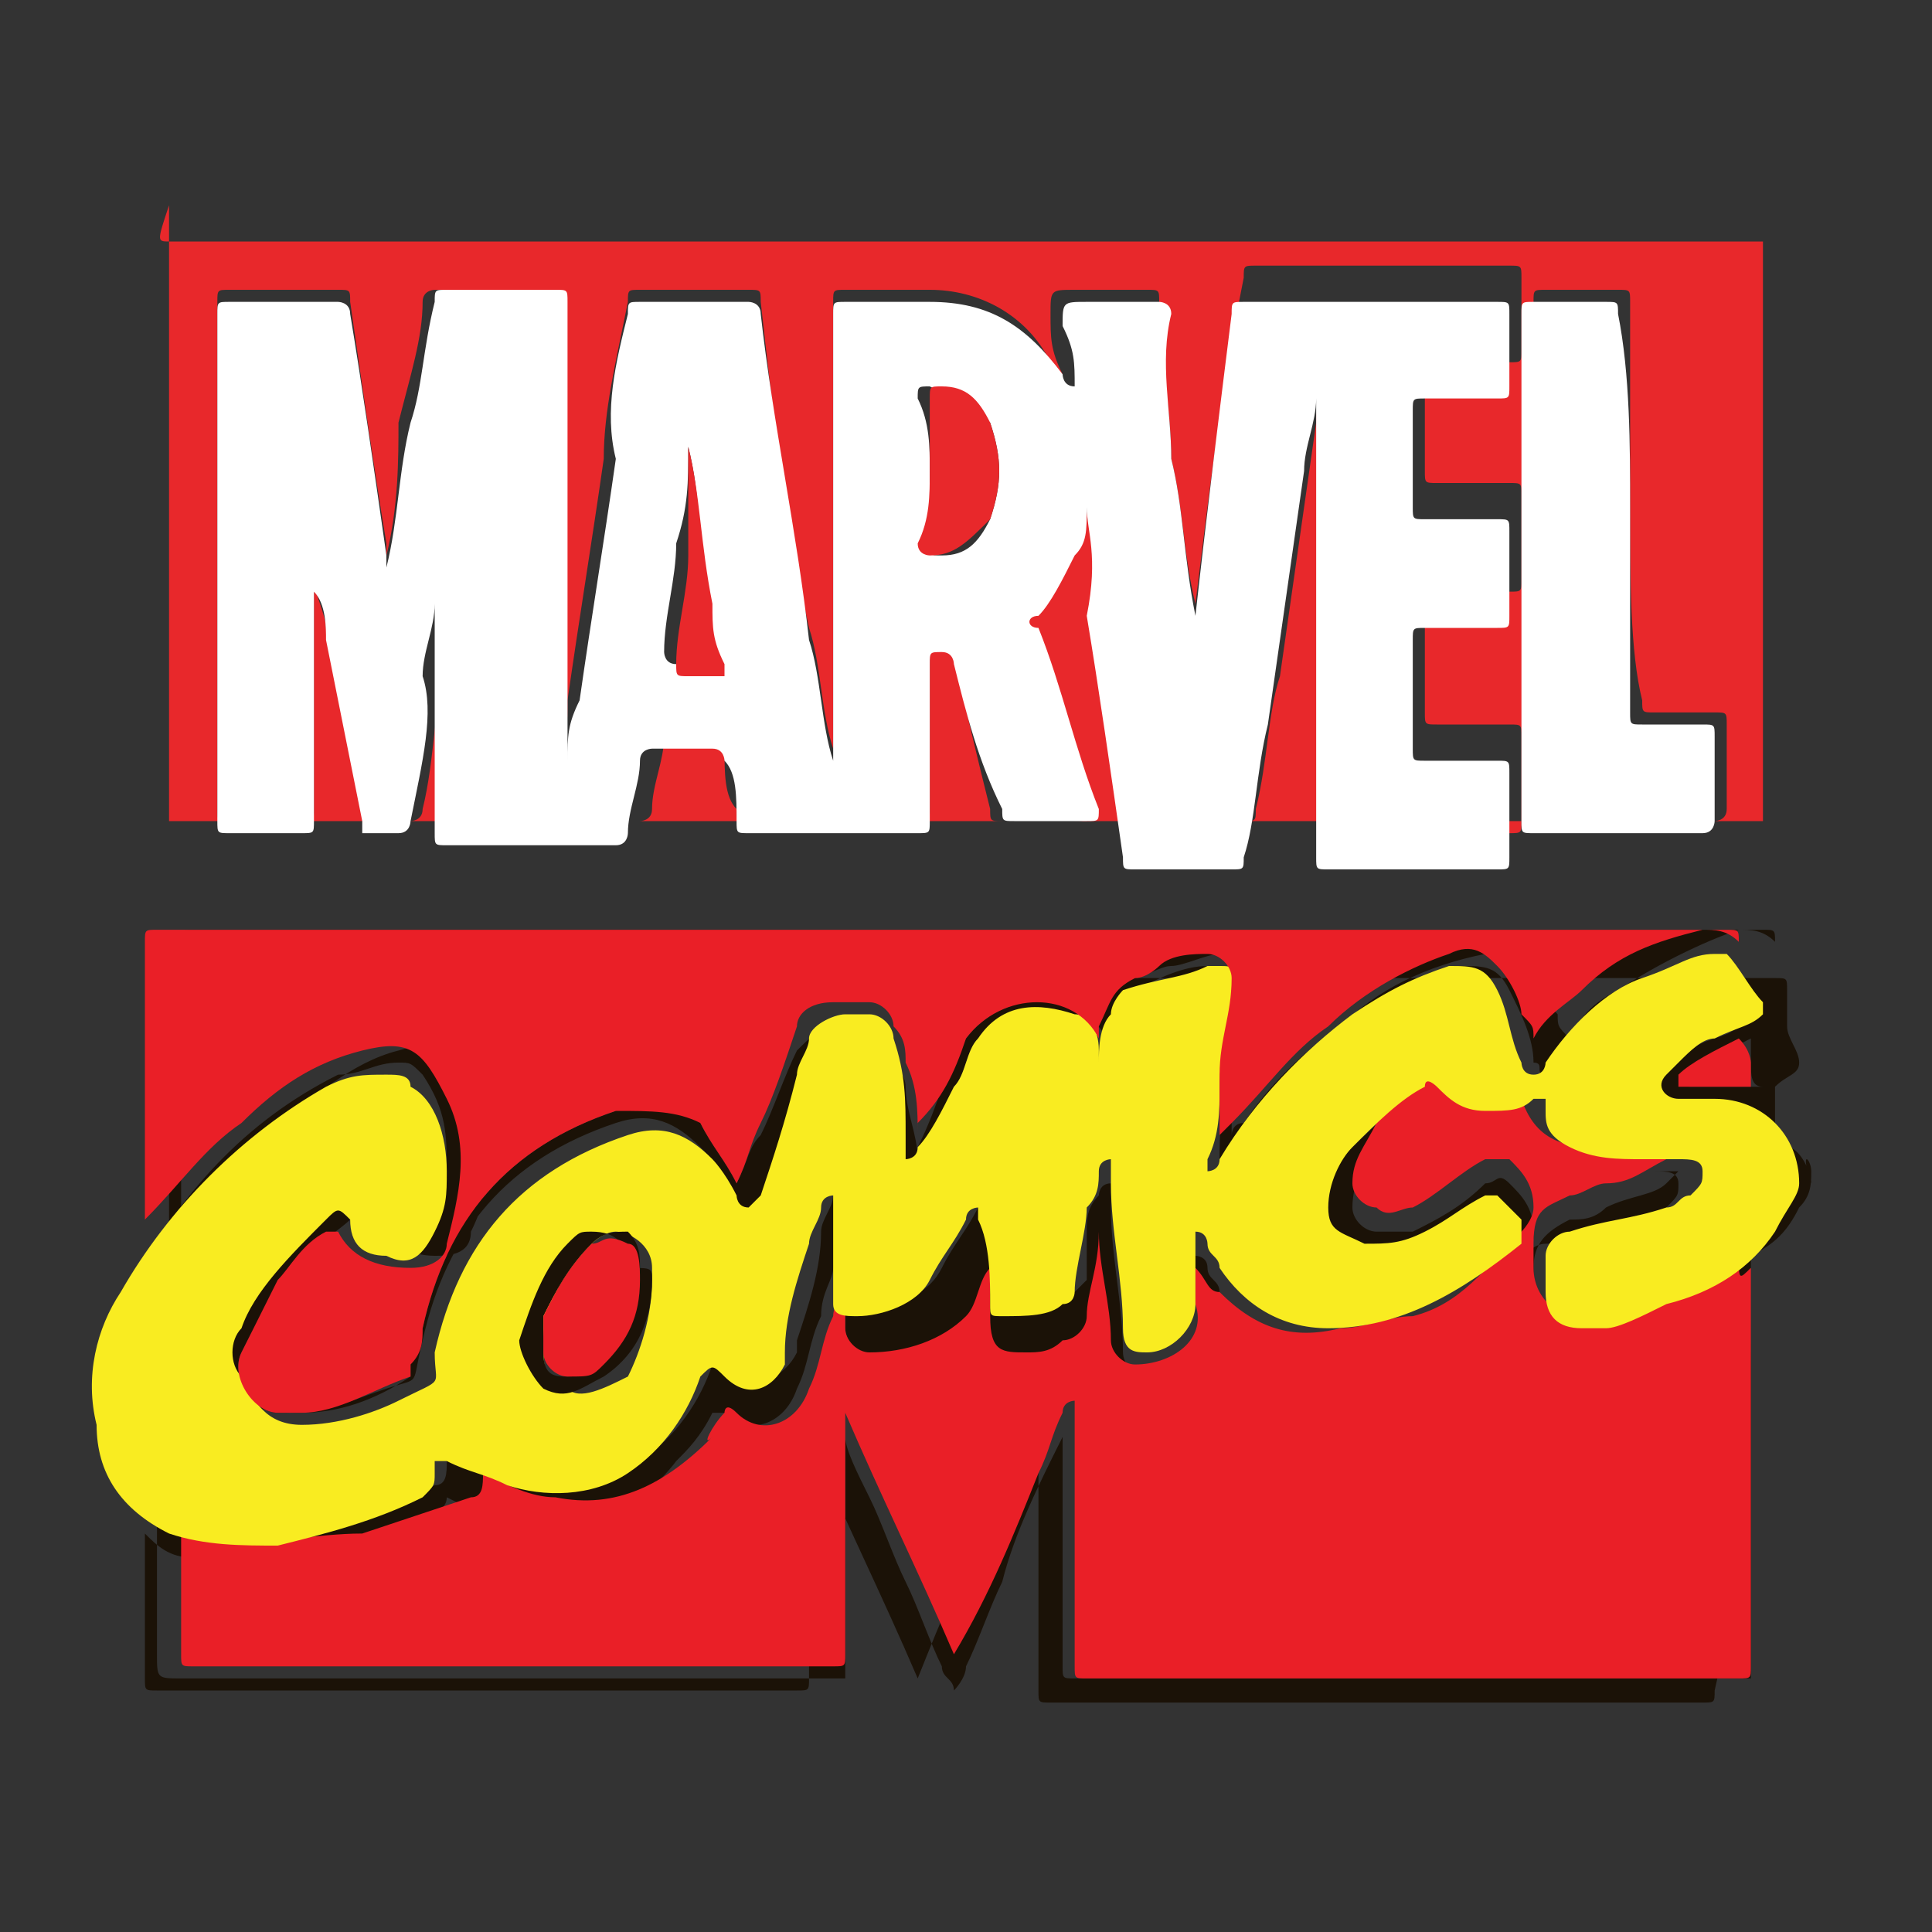 <?xml version="1.0" encoding="utf-8"?>
<!-- Generator: Adobe Illustrator 23.0.3, SVG Export Plug-In . SVG Version: 6.00 Build 0)  -->
<svg version="1.1" id="Layer_1" xmlns="http://www.w3.org/2000/svg" xmlns:xlink="http://www.w3.org/1999/xlink" x="0px" y="0px"
	 viewBox="0 0 16 16" style="enable-background:new 0 0 16 16;" xml:space="preserve">
<rect x="0" y="0" width="16" height="16" fill="#333333" stroke="none"/>
<style type="text/css">
	.st0{fill:#1B1207;}
	.st1{fill:#EA1F27;}
	.st2{fill:#F9EC21;}
	.st3{fill:#E8282B;}
	.st4{fill:#FFFFFF;}
</style>
<path class="st0" d="M15,9.7c0,0.1,0,0.2-0.1,0.3c-0.1,0.2-0.2,0.3-0.4,0.4c0,0,0,0.1,0,0.1c0,0.9,0,1.9,0,2.8c0,0.2,0,0.4,0,0.6
	c0,0,0,0,0,0c-0.8,0-1.6,0-2.5,0c-1,0-2.1,0-3.1,0c-0.1,0-0.1,0-0.1-0.1c0-0.6,0-1.2,0-1.7c0-0.1,0-0.2,0-0.2c0,0,0,0,0,0
	c-0.2,0.4-0.4,0.8-0.5,1.2c-0.1,0.2-0.2,0.5-0.3,0.7c0,0.1-0.1,0.2-0.1,0.2c0-0.1-0.1-0.1-0.1-0.2c-0.1-0.2-0.2-0.5-0.3-0.7
	c-0.1-0.2-0.2-0.5-0.3-0.7c-0.1-0.2-0.2-0.4-0.2-0.5c0,0,0,0.1,0,0.1c0,0.6,0,1.2,0,1.7c0,0.1,0,0.2,0,0.2c-0.2,0-0.5,0-0.7,0
	c-0.8,0-1.6,0-2.4,0c-0.8,0-1.6,0-2.4,0c-0.2,0-0.2,0-0.2-0.2c0,0,0,0,0,0c0-0.1,0-0.2,0-0.3c0-0.1,0-0.2,0-0.3c0-0.1,0-0.2,0-0.3
	c0-0.1,0-0.1,0-0.2c0,0-0.1-0.1-0.1-0.1c0,0,0,0,0,0c-0.2-0.3-0.3-0.7-0.3-1.1c0-0.2,0.1-0.4,0.2-0.6c0.1-0.1,0.2-0.3,0.3-0.4
	c0-0.1,0-0.2,0-0.2c0-0.1,0-0.2,0-0.3c0-0.1,0-0.2,0-0.3c0-0.1,0-0.2,0-0.3c0-0.1,0-0.2,0-0.3c0-0.1,0-0.2,0-0.3c0-0.1,0-0.2,0-0.3
	c0,0,0-0.1,0-0.1c0-0.2,0-0.2,0.2-0.2c0,0,0.1,0,0.1,0c1.1,0,2.2,0,3.3,0c2.4,0,4.8,0,7.3,0c0.8,0,1.6,0,2.4,0c0.1,0,0.1,0,0.1,0.1
	c0,0.1,0,0.2,0,0.2c0,0,0,0.1,0,0.1c0,0.1,0.1,0.2,0.1,0.3c0,0.1-0.1,0.1-0.2,0.2c0,0.1,0,0.1,0,0.2c0,0,0,0.1,0,0.1
	c0,0.1,0,0.2,0.1,0.2c0.1,0,0.2,0.2,0.2,0.3C14.9,9.5,15,9.6,15,9.7z M14.5,10.5c0,0-0.1,0.1-0.1,0.1c-0.4,0.2-0.7,0.4-1.1,0.5
	c-0.3,0.1-0.5-0.1-0.6-0.4c0-0.1,0-0.2,0-0.2c0-0.2,0.1-0.3,0.3-0.4c0.1,0,0.2,0,0.3-0.1c0.2-0.1,0.4-0.1,0.5-0.2
	c0,0,0.1-0.1,0.1-0.1c0,0-0.1,0-0.1,0c-0.2,0-0.4,0-0.6,0c-0.3,0-0.5-0.1-0.6-0.4c-0.1,0.1-0.3,0.1-0.4,0c-0.1-0.1-0.2-0.1-0.2-0.2
	c0,0-0.1,0-0.1,0c-0.2,0.1-0.3,0.2-0.5,0.4c-0.1,0.1-0.2,0.3-0.2,0.5c0,0.1,0.1,0.2,0.2,0.2c0.1,0,0.2,0,0.3,0
	c0.2-0.1,0.4-0.2,0.6-0.4c0.1,0,0.1-0.1,0.2,0c0.1,0.1,0.2,0.2,0.2,0.4c0,0.1,0,0.1-0.1,0.2c-0.2,0.3-0.5,0.5-0.9,0.7
	c-0.2,0.1-0.4,0.1-0.6,0.1c-0.4,0-0.7,0-1-0.3c-0.1-0.1-0.1-0.2-0.2-0.2c0,0.1,0,0.2,0,0.3c0,0.3-0.3,0.5-0.5,0.5
	c-0.1,0-0.2-0.1-0.2-0.2c0-0.3-0.1-0.6-0.1-0.9c0,0.2-0.1,0.4-0.1,0.7c0,0.1-0.1,0.2-0.2,0.3c-0.1,0-0.2,0.1-0.3,0.1
	c-0.3,0-0.3-0.1-0.3-0.3c0-0.1,0-0.3,0-0.4c-0.1,0.1-0.1,0.3-0.2,0.4c-0.2,0.3-0.4,0.4-0.8,0.3C7.1,11.2,7,11.1,7,11
	c0-0.2,0-0.3-0.1-0.5c0,0.1-0.1,0.2-0.1,0.4c-0.1,0.2-0.1,0.4-0.2,0.6c-0.1,0.3-0.4,0.4-0.6,0.2c0,0-0.1,0-0.1,0
	c-0.1,0.2-0.2,0.3-0.3,0.4c-0.3,0.4-0.8,0.6-1.3,0.5c-0.2,0-0.4-0.1-0.6-0.2c0,0.1-0.1,0.1-0.1,0.2c-0.3,0.1-0.6,0.2-0.9,0.3
	c-0.3,0.1-0.7,0.1-1.1,0c-0.2,0-0.3-0.1-0.4-0.2c0,0,0,0.1,0,0.1c0,0.4,0,0.7,0,1.1c0,0.1,0,0.1,0.1,0.1c1.8,0,3.6,0,5.3,0
	c0.1,0,0.1,0,0.1-0.1c0-0.7,0-1.3,0-2c0,0,0,0,0-0.1c0,0,0,0,0,0c0,0,0,0,0,0c0,0,0,0,0,0.1c0.3,0.7,0.6,1.3,0.9,2c0,0,0,0.1,0,0.1
	c0,0,0-0.1,0-0.1c0.2-0.5,0.4-1,0.7-1.5c0.1-0.2,0.1-0.3,0.2-0.5c0,0,0-0.1,0.1-0.1c0,0,0,0,0,0.1c0,0,0,0,0,0.1c0,0.7,0,1.3,0,2
	c0,0.1,0,0.1,0.1,0.1c1.8,0,3.6,0,5.4,0c0.1,0,0.1,0,0.1-0.1C14.5,12.7,14.5,11.7,14.5,10.5C14.5,10.6,14.5,10.6,14.5,10.5z
	 M3.7,9.7c0-0.3,0-0.5-0.2-0.8C3.4,8.8,3.4,8.8,3.3,8.8c-0.2,0-0.3,0.1-0.5,0.1c-0.8,0.4-1.3,1-1.7,1.7c-0.2,0.3-0.3,0.7-0.2,1.1
	c0.1,0.4,0.3,0.7,0.6,0.9c0.3,0.1,0.6,0.2,0.9,0.1c0.4,0,0.8-0.2,1.2-0.4c0.1,0,0.1-0.1,0.1-0.2c0,0,0-0.1,0-0.1c0,0,0.1,0,0.1,0
	c0.1,0.1,0.3,0.2,0.5,0.2c0.4,0.1,0.7,0.1,1-0.1c0.3-0.2,0.5-0.5,0.6-0.8c0.1-0.1,0.1-0.1,0.2,0c0.2,0.2,0.4,0.1,0.5-0.1
	c0,0,0-0.1,0-0.1c0.1-0.3,0.2-0.6,0.2-0.9c0-0.1,0.1-0.2,0.1-0.3c0,0,0-0.1,0.1-0.1c0,0,0,0,0,0.1c0,0,0,0,0,0c0,0.3,0,0.5,0,0.8
	c0,0.1,0.1,0.2,0.2,0.1c0.3,0,0.5-0.1,0.6-0.3c0.1-0.2,0.2-0.3,0.3-0.5c0,0,0-0.1,0.1-0.1c0,0,0,0,0,0.1c0,0.2,0,0.5,0.1,0.7
	c0,0.1,0,0.1,0.1,0.1c0.2,0,0.3,0,0.5-0.1c0,0,0.1-0.1,0.1-0.1C9,10.7,9,10.4,9,10.2c0-0.1,0-0.2,0.1-0.3c0,0,0-0.1,0.1-0.1
	c0,0,0,0,0,0.1c0,0,0,0.1,0,0.1c0,0.4,0.1,0.8,0.1,1.2c0,0.1,0.1,0.2,0.2,0.2c0.2,0,0.4-0.2,0.4-0.4c0-0.2,0-0.4,0-0.5
	c0,0,0-0.1,0-0.1c0,0,0.1,0,0.1,0.1c0,0.1,0.1,0.1,0.1,0.2c0.2,0.4,0.5,0.6,0.9,0.5c0.6,0,1.1-0.3,1.5-0.8c0-0.1,0.1-0.1,0-0.2
	c0-0.1-0.1-0.2-0.2-0.2c0,0-0.1,0-0.1,0c-0.1,0.1-0.3,0.2-0.5,0.3c-0.1,0.1-0.3,0.1-0.5,0.1c-0.2,0-0.3-0.1-0.3-0.3
	c0-0.2,0-0.4,0.2-0.5c0.2-0.2,0.4-0.4,0.6-0.5c0.1,0,0.1,0,0.1,0c0.1,0.1,0.2,0.2,0.3,0.2c0.1,0.1,0.3,0.1,0.4-0.1c0,0,0-0.1,0.1,0
	c0,0,0,0,0,0.1c0,0.2,0.1,0.3,0.2,0.3c0.2,0.1,0.4,0.1,0.6,0.1c0.1,0,0.2,0,0.3,0c0.1,0,0.2,0,0.2,0.1c0,0.1,0,0.1-0.1,0.2
	c0,0-0.1,0.1-0.2,0.1c-0.3,0.1-0.5,0.2-0.8,0.2c-0.1,0-0.2,0.1-0.2,0.2c0,0.1,0,0.2,0,0.3c0,0.2,0.1,0.3,0.3,0.3c0.1,0,0.2,0,0.2,0
	c0.2-0.1,0.4-0.1,0.5-0.2c0.3-0.2,0.6-0.3,0.9-0.6c0.1-0.1,0.1-0.2,0.2-0.4c0-0.4-0.3-0.7-0.7-0.7c-0.1,0-0.1,0-0.2,0
	c0,0-0.1,0-0.1,0c-0.1,0-0.2-0.1-0.1-0.2c0,0,0.1-0.1,0.1-0.1c0.1-0.1,0.2-0.1,0.3-0.2c0.1-0.1,0.3-0.1,0.4-0.2c0,0,0.1-0.1,0-0.1
	c-0.1-0.2-0.1-0.3-0.3-0.4c0,0-0.1,0-0.1,0C14,7.9,13.9,8,13.7,8.1c-0.4,0.2-0.7,0.4-0.8,0.7c0,0,0,0.1-0.1,0.1
	c-0.1,0,0-0.1-0.1-0.1c0-0.2-0.1-0.4-0.2-0.6C12.4,8,12.3,8,12.1,8c-0.3,0.1-0.6,0.2-0.8,0.4c-0.5,0.3-0.8,0.7-1.1,1.2
	c0,0,0,0.1-0.1,0.1c0,0,0-0.1,0-0.1c0-0.2,0-0.4,0.1-0.6c0-0.3,0.1-0.5,0.1-0.8c0-0.1,0-0.2-0.1-0.2C10,8,10,8,10,8
	c-0.2,0-0.4,0.1-0.6,0.2c-0.1,0-0.1,0.1-0.1,0.2c0,0.1,0,0.3-0.1,0.4c0,0,0,0.1,0,0.1c0,0,0,0,0-0.1c0,0,0-0.1,0-0.1
	c0-0.1-0.1-0.2-0.2-0.3C8.6,8.4,8.3,8.4,8.1,8.6C8,8.7,8,8.9,7.9,9C7.8,9.2,7.7,9.4,7.6,9.6c0,0,0,0.1-0.1,0.1c0,0,0-0.1,0-0.1
	c0,0,0-0.1,0-0.1c0-0.3-0.1-0.5-0.1-0.8c0-0.1-0.1-0.2-0.2-0.2c-0.1,0-0.1,0-0.2,0c-0.1,0-0.2,0-0.3,0.2c0,0.1-0.1,0.2-0.1,0.3
	c-0.1,0.3-0.2,0.6-0.3,1c0,0,0,0.1-0.1,0.1c0,0-0.1,0-0.1-0.1C6,9.7,5.9,9.6,5.8,9.5C5.6,9.3,5.4,9.2,5.1,9.3
	c-0.9,0.3-1.4,0.9-1.6,1.8c-0.1,0.4,0,0.3-0.3,0.4c-0.3,0.1-0.5,0.2-0.8,0.2c-0.3,0-0.4-0.1-0.5-0.4c0-0.1,0-0.3,0-0.4
	c0.2-0.4,0.4-0.7,0.7-0.9c0.1-0.1,0.1-0.1,0.2,0c0.1,0.1,0.2,0.2,0.3,0.3c0.2,0.1,0.4,0,0.4-0.2C3.7,10,3.7,9.8,3.7,9.7z M6.1,9.8
	c0.1-0.2,0.1-0.3,0.2-0.4c0.1-0.2,0.2-0.5,0.3-0.7c0.1-0.1,0.2-0.2,0.3-0.2c0.1,0,0.2,0,0.3,0c0.1,0,0.2,0.1,0.2,0.2
	c0,0.1,0.1,0.2,0.1,0.3c0,0.2,0.1,0.4,0.1,0.6c0,0,0-0.1,0-0.1C7.8,9.1,7.8,8.9,8,8.6c0.3-0.4,0.9-0.4,1.1-0.1c0,0,0,0,0,0
	c0,0,0,0,0-0.1c0-0.2,0.1-0.3,0.2-0.3C9.5,8.1,9.6,8,9.7,8c0.1,0,0.3-0.1,0.4-0.1c0.1,0,0.2,0.1,0.2,0.2c0,0.3-0.1,0.5-0.1,0.8
	c0,0.2,0,0.3,0,0.5c0,0,0-0.1,0.1-0.1c0.2-0.3,0.5-0.6,0.8-0.8c0.3-0.3,0.7-0.5,1.2-0.6c0.2,0,0.3,0,0.4,0.1
	c0.1,0.1,0.1,0.3,0.2,0.4c0,0.1,0,0.1,0.1,0.2c0.1-0.2,0.2-0.3,0.4-0.4c0.3-0.2,0.7-0.4,1-0.5c0.1,0,0.2,0,0.3,0.1c0,0,0,0,0,0
	c0-0.1,0-0.1-0.1-0.1c-4.3,0-8.7,0-13,0c-0.1,0-0.1,0-0.1,0.1c0,0.7,0,1.5,0,2.2c0,0,0,0,0,0.1c0,0,0,0,0,0c0.2-0.3,0.5-0.6,0.8-0.8
	c0.3-0.2,0.6-0.5,1-0.6c0.3-0.1,0.5,0,0.6,0.3c0.2,0.4,0.2,0.8,0,1.2c0,0.2-0.2,0.2-0.3,0.2c-0.2,0-0.4-0.1-0.6-0.3c0,0-0.1,0-0.1,0
	c-0.1,0.1-0.3,0.2-0.4,0.4C2.2,10.8,2.1,11,2,11.2c-0.1,0.2,0.1,0.5,0.3,0.5c0.1,0,0.1,0,0.2,0c0.3,0,0.6-0.1,0.9-0.3c0,0,0,0,0-0.1
	c0-0.1,0-0.2,0.1-0.3c0.2-0.9,0.7-1.5,1.6-1.8c0.2-0.1,0.5-0.1,0.7,0.1C5.9,9.5,6,9.6,6.1,9.8z M14.5,8.8c0-0.1,0-0.1,0-0.2
	c0,0,0,0,0,0c-0.2,0.1-0.4,0.2-0.5,0.3c0,0-0.1,0.1,0,0.1c0,0,0.1,0,0.1,0c0.1,0,0.2,0,0.3,0c0.1,0,0.1,0,0.2,0
	C14.5,9,14.5,8.9,14.5,8.8z"/>
<path class="st1" d="M14.5,10.5C14.5,10.6,14.5,10.6,14.5,10.5c0,1.2,0,2.2,0,3.3c0,0.1,0,0.1-0.1,0.1c-1.8,0-3.6,0-5.4,0
	c-0.1,0-0.1,0-0.1-0.1c0-0.7,0-1.3,0-2c0,0,0,0,0-0.1c0,0,0-0.1,0-0.1c0,0-0.1,0-0.1,0.1c-0.1,0.2-0.1,0.3-0.2,0.5
	c-0.2,0.5-0.4,1-0.7,1.5c0,0,0,0.1,0,0.1c0,0,0-0.1,0-0.1c-0.3-0.7-0.6-1.3-0.9-2c0,0,0,0,0-0.1c0,0,0,0,0,0c0,0,0,0,0,0
	c0,0,0,0,0,0.1c0,0.7,0,1.3,0,2c0,0.1,0,0.1-0.1,0.1c-1.8,0-3.6,0-5.3,0c-0.1,0-0.1,0-0.1-0.1c0-0.4,0-0.7,0-1.1c0,0,0-0.1,0-0.1
	c0.1,0.1,0.3,0.2,0.4,0.2c0.4,0.1,0.7,0,1.1,0c0.3-0.1,0.6-0.2,0.9-0.3c0.1,0,0.1-0.1,0.1-0.2c0.2,0.1,0.4,0.2,0.6,0.2
	c0.5,0.1,0.9-0.1,1.3-0.5C5.8,12,5.9,11.8,6,11.7c0,0,0-0.1,0.1,0c0.2,0.2,0.5,0.1,0.6-0.2c0.1-0.2,0.1-0.4,0.2-0.6
	c0-0.1,0.1-0.2,0.1-0.4C7,10.7,7,10.9,7,11c0,0.1,0.1,0.2,0.2,0.2c0.3,0,0.6-0.1,0.8-0.3c0.1-0.1,0.1-0.3,0.2-0.4c0,0.2,0,0.3,0,0.4
	c0,0.3,0.1,0.3,0.3,0.3c0.1,0,0.2,0,0.3-0.1C8.9,11.1,9,11,9,10.9c0-0.2,0.1-0.4,0.1-0.7c0,0.3,0.1,0.6,0.1,0.9
	c0,0.1,0.1,0.2,0.2,0.2c0.3,0,0.6-0.2,0.5-0.5c0-0.1,0-0.2,0-0.3c0.1,0.1,0.1,0.2,0.2,0.2c0.3,0.3,0.6,0.4,1,0.3
	c0.2,0,0.4-0.1,0.6-0.1c0.4-0.1,0.6-0.4,0.9-0.7c0,0,0.1-0.1,0.1-0.2c0-0.2-0.1-0.3-0.2-0.4c-0.1,0-0.1,0-0.2,0
	c-0.2,0.1-0.4,0.3-0.6,0.4c-0.1,0-0.2,0.1-0.3,0c-0.1,0-0.2-0.1-0.2-0.2c0-0.2,0.1-0.3,0.2-0.5c0.1-0.2,0.3-0.3,0.5-0.4
	c0,0,0.1,0,0.1,0c0.1,0.1,0.1,0.2,0.2,0.2c0.1,0.1,0.3,0.1,0.4,0c0.1,0.3,0.3,0.4,0.6,0.4c0.2,0,0.4,0,0.6,0c0,0,0.1,0,0.1,0
	c0,0.1,0,0.1-0.1,0.1c-0.2,0.1-0.3,0.2-0.5,0.2c-0.1,0-0.2,0.1-0.3,0.1c-0.2,0.1-0.3,0.1-0.3,0.4c0,0.1,0,0.2,0,0.2
	c0,0.3,0.3,0.5,0.6,0.4c0.4-0.1,0.8-0.3,1.1-0.5C14.4,10.6,14.4,10.6,14.5,10.5z"/>
<path class="st2" d="M3.7,9.7c0,0.2,0,0.3-0.1,0.5c-0.1,0.2-0.2,0.3-0.4,0.2c-0.2,0-0.3-0.1-0.3-0.3c-0.1-0.1-0.1-0.1-0.2,0
	C2.4,10.4,2.1,10.7,2,11c-0.1,0.1-0.1,0.3,0,0.4c0.1,0.2,0.2,0.4,0.5,0.4c0.3,0,0.6-0.1,0.8-0.2c0.4-0.2,0.3-0.1,0.3-0.4
	c0.2-0.9,0.7-1.5,1.6-1.8c0.3-0.1,0.5,0,0.7,0.2C5.9,9.6,6,9.7,6.1,9.9c0,0,0,0.1,0.1,0.1c0,0,0,0,0.1-0.1c0.1-0.3,0.2-0.6,0.3-1
	c0-0.1,0.1-0.2,0.1-0.3C6.7,8.5,6.9,8.4,7,8.4c0.1,0,0.1,0,0.2,0c0.1,0,0.2,0.1,0.2,0.2c0.1,0.3,0.1,0.5,0.1,0.8c0,0,0,0.1,0,0.1
	c0,0,0,0.1,0,0.1c0,0,0.1,0,0.1-0.1C7.7,9.4,7.8,9.2,7.9,9C8,8.9,8,8.7,8.1,8.6c0.2-0.3,0.5-0.3,0.8-0.2c0.1,0,0.2,0.1,0.2,0.3
	c0,0,0,0.1,0,0.1c0,0,0,0.1,0,0.1c0,0,0,0,0-0.1c0-0.1,0-0.3,0.1-0.4c0-0.1,0.1-0.2,0.1-0.2C9.6,8.1,9.8,8.1,10,8c0,0,0.1,0,0.1,0
	c0.1,0,0.2,0,0.1,0.2c0,0.3-0.1,0.5-0.1,0.8c0,0.2,0,0.4-0.1,0.6c0,0,0,0.1,0,0.1c0,0,0.1,0,0.1-0.1c0.3-0.5,0.7-0.9,1.1-1.2
	c0.3-0.2,0.5-0.3,0.8-0.4c0.2,0,0.3,0,0.4,0.2c0.1,0.2,0.1,0.4,0.2,0.6c0,0,0,0.1,0.1,0.1c0.1,0,0.1-0.1,0.1-0.1
	c0.2-0.3,0.5-0.6,0.8-0.7C13.9,8,14,7.9,14.2,7.9c0,0,0.1,0,0.1,0c0.1,0.1,0.2,0.3,0.3,0.4c0,0.1,0,0.1,0,0.1
	c-0.1,0.1-0.2,0.1-0.4,0.2c-0.1,0-0.2,0.1-0.3,0.2c0,0-0.1,0.1-0.1,0.1c-0.1,0.1,0,0.2,0.1,0.2c0,0,0.1,0,0.1,0c0.1,0,0.1,0,0.2,0
	c0.4,0,0.7,0.3,0.7,0.7c0,0.1-0.1,0.2-0.2,0.4c-0.2,0.3-0.5,0.5-0.9,0.6c-0.2,0.1-0.4,0.2-0.5,0.2c-0.1,0-0.2,0-0.2,0
	c-0.2,0-0.3-0.1-0.3-0.3c0-0.1,0-0.2,0-0.3c0-0.1,0.1-0.2,0.2-0.2c0.3-0.1,0.5-0.1,0.8-0.2c0.1,0,0.1-0.1,0.2-0.1
	c0.1-0.1,0.1-0.1,0.1-0.2c0-0.1-0.1-0.1-0.2-0.1c-0.1,0-0.2,0-0.3,0c-0.2,0-0.4,0-0.6-0.1c-0.2-0.1-0.2-0.2-0.2-0.3c0,0,0-0.1,0-0.1
	c0,0-0.1,0-0.1,0c-0.1,0.1-0.2,0.1-0.4,0.1C12.1,9.2,12,9.1,11.9,9c0,0-0.1-0.1-0.1,0c-0.2,0.1-0.4,0.3-0.6,0.5
	C11.1,9.6,11,9.8,11,10c0,0.2,0.1,0.2,0.3,0.3c0.2,0,0.3,0,0.5-0.1c0.2-0.1,0.3-0.2,0.5-0.3c0.1,0,0.1,0,0.1,0
	c0.1,0.1,0.1,0.1,0.2,0.2c0,0.1,0,0.1,0,0.2C12.1,10.7,11.6,11,11,11c-0.4,0-0.7-0.2-0.9-0.5c0-0.1-0.1-0.1-0.1-0.2
	c0,0,0-0.1-0.1-0.1c0,0,0,0,0,0.1c0,0.2,0,0.4,0,0.5c0,0.2-0.2,0.4-0.4,0.4c-0.1,0-0.2,0-0.2-0.2c0-0.4-0.1-0.8-0.1-1.2
	c0,0,0-0.1,0-0.1c0,0,0-0.1,0-0.1c0,0-0.1,0-0.1,0.1c0,0.1,0,0.2-0.1,0.3c0,0.2-0.1,0.5-0.1,0.7c0,0,0,0.1-0.1,0.1
	c-0.1,0.1-0.3,0.1-0.5,0.1c-0.1,0-0.1,0-0.1-0.1c0-0.2,0-0.5-0.1-0.7c0,0,0-0.1,0-0.1c0,0-0.1,0-0.1,0.1c-0.1,0.2-0.2,0.3-0.3,0.5
	c-0.1,0.2-0.4,0.3-0.6,0.3c-0.1,0-0.2,0-0.2-0.1c0-0.3,0-0.5,0-0.8c0,0,0,0,0,0c0,0,0-0.1,0-0.1c0,0-0.1,0-0.1,0.1
	c0,0.1-0.1,0.2-0.1,0.3c-0.1,0.3-0.2,0.6-0.2,0.9c0,0,0,0.1,0,0.1c-0.1,0.2-0.3,0.3-0.5,0.1c-0.1-0.1-0.1-0.1-0.2,0
	c-0.1,0.3-0.3,0.6-0.6,0.8c-0.3,0.2-0.7,0.2-1,0.1c-0.2-0.1-0.3-0.1-0.5-0.2c0,0-0.1,0-0.1,0c0,0,0,0.1,0,0.1c0,0.1,0,0.1-0.1,0.2
	c-0.4,0.2-0.8,0.3-1.2,0.4c-0.3,0-0.6,0-0.9-0.1c-0.4-0.2-0.6-0.5-0.6-0.9c-0.1-0.4,0-0.8,0.2-1.1c0.4-0.7,1-1.3,1.7-1.7
	c0.2-0.1,0.3-0.1,0.5-0.1c0.1,0,0.2,0,0.2,0.1C3.6,9.1,3.7,9.4,3.7,9.7z M5.4,10.6c0,0,0-0.1,0-0.1c0-0.2-0.2-0.3-0.3-0.3
	c-0.1,0-0.2,0.1-0.2,0.1c-0.2,0.2-0.4,0.5-0.4,0.8c0,0.2,0,0.4,0.2,0.4c0.1,0.1,0.3,0,0.5-0.1C5.3,11.2,5.4,10.9,5.4,10.6z"/>
<path class="st1" d="M6.1,9.8C6,9.6,5.9,9.5,5.8,9.3C5.6,9.2,5.4,9.2,5.1,9.2c-0.9,0.3-1.4,0.9-1.6,1.8c0,0.1,0,0.2-0.1,0.3
	c0,0,0,0.1,0,0.1c-0.3,0.1-0.6,0.3-0.9,0.3c-0.1,0-0.1,0-0.2,0c-0.2,0-0.4-0.3-0.3-0.5c0.1-0.2,0.2-0.4,0.3-0.6
	c0.1-0.1,0.2-0.3,0.4-0.4c0,0,0.1,0,0.1,0c0.1,0.2,0.3,0.3,0.6,0.3c0.2,0,0.3-0.1,0.3-0.2c0.1-0.4,0.2-0.8,0-1.2
	C3.5,8.7,3.4,8.6,3,8.7c-0.4,0.1-0.7,0.3-1,0.6c-0.3,0.2-0.5,0.5-0.8,0.8c0,0,0,0,0,0c0,0,0,0,0-0.1c0-0.7,0-1.5,0-2.2
	c0-0.1,0-0.1,0.1-0.1c4.3,0,8.7,0,13,0c0.1,0,0.1,0,0.1,0.1c0,0,0,0,0,0c-0.1-0.1-0.2-0.1-0.3-0.1c-0.4,0.1-0.7,0.2-1,0.5
	c-0.1,0.1-0.3,0.2-0.4,0.4c0-0.1,0-0.1-0.1-0.2c0-0.1-0.1-0.3-0.2-0.4c-0.1-0.1-0.2-0.2-0.4-0.1C11.7,8,11.3,8.2,11,8.5
	c-0.3,0.2-0.5,0.5-0.8,0.8c0,0,0,0-0.1,0.1c0-0.2,0-0.4,0-0.5c0-0.3,0.1-0.5,0.1-0.8c0-0.1-0.1-0.2-0.2-0.2c-0.1,0-0.3,0-0.4,0.1
	C9.6,8,9.5,8.1,9.4,8.1C9.2,8.2,9.2,8.3,9.1,8.5c0,0,0,0,0,0.1c0,0,0,0,0,0C8.9,8.2,8.3,8.2,8,8.6C7.9,8.9,7.8,9.1,7.6,9.3
	c0,0,0,0,0,0.1c0-0.2,0-0.4-0.1-0.6c0-0.1,0-0.2-0.1-0.3c0-0.1-0.1-0.2-0.2-0.2c-0.1,0-0.2,0-0.3,0c-0.2,0-0.3,0.1-0.3,0.2
	C6.5,8.8,6.4,9.1,6.3,9.3C6.2,9.5,6.2,9.6,6.1,9.8z"/>
<path class="st1" d="M14.5,8.8c0,0.1,0,0.1,0,0.2c0,0-0.1,0-0.2,0c-0.1,0-0.2,0-0.3,0c0,0-0.1,0-0.1,0c0,0,0-0.1,0-0.1
	c0.1-0.1,0.3-0.2,0.5-0.3c0,0,0,0,0,0C14.5,8.7,14.5,8.8,14.5,8.8z"/>
<path class="st0" d="M5.4,10.6c0,0.3-0.1,0.6-0.4,0.8c-0.2,0.1-0.3,0.2-0.5,0.1c-0.1-0.1-0.2-0.3-0.2-0.4c0.1-0.3,0.2-0.6,0.4-0.8
	c0.1-0.1,0.1-0.1,0.2-0.1c0.2,0,0.3,0.1,0.3,0.3C5.4,10.5,5.4,10.5,5.4,10.6z M4.7,11.4c0.1,0,0.2-0.1,0.3-0.2
	c0.2-0.2,0.3-0.5,0.3-0.7c0-0.1,0-0.2-0.1-0.3c-0.1,0-0.2,0-0.3,0.1c-0.2,0.2-0.3,0.4-0.4,0.6c0,0.1,0,0.2,0,0.3
	C4.5,11.4,4.6,11.4,4.7,11.4z"/>
<path class="st1" d="M4.7,11.4c-0.1,0-0.2-0.1-0.2-0.2c0-0.1,0-0.2,0-0.3c0.1-0.2,0.2-0.4,0.4-0.6C5,10.3,5,10.2,5.2,10.3
	c0.1,0,0.1,0.2,0.1,0.3c0,0.3-0.1,0.5-0.3,0.7C4.9,11.4,4.9,11.4,4.7,11.4z"/>
<g>
	<path class="st3" d="M14.6,3.3c0,0.1,0,0.2,0,0.3c0,0.1,0,0.2,0,0.3c0,0.1,0,0.2,0,0.3c0,0.1,0,0.2,0,0.3c0,0.1,0,0.2,0,0.3
		c0,0.1,0,0.2,0,0.3c0,0.1,0,0.2,0,0.3c0,0.1,0,0.2,0,0.3c0,0.1,0,0.2,0,0.3c0,0.1,0,0.2,0,0.3c0,0.1,0,0.2,0,0.3c0,0,0,0,0,0
		c0,0.1,0,0.2,0,0.2c0,0-0.1,0-0.2,0c-4.3,0-8.6,0-12.8,0c-0.1,0-0.2,0-0.2,0c0,0,0,0,0,0c0-0.3,0-0.7,0-1c0-1.4,0-2.8,0-4.1
		C1.3,2,1.3,2,1.4,2c2,0,4,0,6,0c2.2,0,4.5,0,6.7,0c0.2,0,0.4,0,0.5,0c0,0.1,0,0.1,0,0.2c0,0.1,0,0.2,0,0.3c0,0.1,0,0.2,0,0.3
		C14.6,3,14.6,3.2,14.6,3.3z M9.9,5C9.9,5,9.9,5,9.9,5C9.8,4.6,9.8,4.2,9.7,3.8C9.7,3.4,9.6,2.9,9.6,2.5c0-0.1,0-0.1-0.1-0.1
		c-0.2,0-0.4,0-0.6,0c-0.2,0-0.2,0-0.2,0.2c0,0.2,0,0.3,0.1,0.5c0,0,0,0-0.1-0.1C8.5,2.6,8.1,2.4,7.7,2.4c-0.2,0-0.5,0-0.7,0
		c-0.1,0-0.1,0-0.1,0.1c0,1.2,0,2.4,0,3.6c0,0,0,0.1,0,0.1c-0.1-0.3-0.1-0.7-0.2-1C6.5,4.3,6.4,3.4,6.3,2.5c0-0.1,0-0.1-0.1-0.1
		c-0.3,0-0.6,0-0.9,0c-0.1,0-0.1,0-0.1,0.1C5.1,3,5,3.4,5,3.8c-0.1,0.7-0.2,1.3-0.3,2c0,0.2,0,0.3-0.1,0.5c0,0,0,0,0,0
		c0,0,0-0.1,0-0.1c0-0.4,0-0.8,0-1.3c0-0.8,0-1.6,0-2.4c0-0.1,0-0.1-0.1-0.1c-0.3,0-0.6,0-0.9,0c0,0-0.1,0-0.1,0.1
		c0,0.3-0.1,0.6-0.2,1C3.3,3.8,3.3,4.2,3.2,4.6c0,0,0-0.1,0-0.1C3.1,3.9,3,3.2,2.9,2.5c0-0.1,0-0.1-0.1-0.1c-0.3,0-0.6,0-0.9,0
		c-0.1,0-0.1,0-0.1,0.1c0,1.4,0,2.8,0,4.2c0,0.1,0,0.1,0.1,0.1c0.2,0,0.4,0,0.6,0c0.1,0,0.1,0,0.1-0.1c0-0.6,0-1.2,0-1.8
		c0,0,0-0.1,0-0.1c0,0.1,0.1,0.3,0.1,0.4c0.1,0.5,0.2,1,0.3,1.5c0,0,0,0.1,0.1,0.1c0.1,0,0.2,0,0.3,0c0,0,0.1,0,0.1-0.1
		c0.1-0.4,0.1-0.9,0.2-1.3c0-0.2,0.1-0.4,0.1-0.6c0,0,0,0,0,0c0,0,0,0.1,0,0.1c0,0.6,0,1.2,0,1.8c0,0,0,0.1,0.1,0.1c0.5,0,1,0,1.4,0
		c0,0,0.1,0,0.1-0.1c0-0.2,0.1-0.4,0.1-0.6c0,0,0-0.1,0.1-0.1c0.2,0,0.3,0,0.5,0C6,6.1,6,6.2,6,6.2c0,0.2,0,0.4,0.1,0.5
		c0,0.1,0,0.1,0.1,0.1c0.5,0,0.9,0,1.4,0c0.1,0,0.1,0,0.1-0.1c0-0.4,0-0.8,0-1.3c0-0.1,0.1-0.1,0.1-0.1c0.1,0,0.1,0,0.1,0.1
		C8,5.9,8.1,6.3,8.2,6.7c0,0.1,0,0.1,0.1,0.1c0.2,0,0.4,0,0.6,0C9,6.8,9,6.8,9,6.7c-0.2-0.5-0.3-1-0.5-1.5c0-0.1,0-0.1,0-0.1
		c0.1-0.1,0.2-0.3,0.3-0.4C8.9,4.5,9,4.3,9,4.2c0,0.2,0.1,0.3,0.1,0.5c0.1,0.7,0.2,1.4,0.3,2c0,0.1,0,0.1,0.1,0.1c0.3,0,0.5,0,0.8,0
		c0.1,0,0.1,0,0.1-0.1c0.1-0.4,0.1-0.8,0.2-1.1c0.1-0.7,0.2-1.4,0.3-2.1C10.9,3.3,11,3.1,11,3c0,0,0,0,0,0c0,0,0,0.1,0,0.1
		c0,1.2,0,2.4,0,3.7c0,0,0,0.1,0.1,0.1c0.5,0,0.9,0,1.4,0c0.1,0,0.1,0,0.1-0.1c0-0.2,0-0.4,0-0.7c0-0.1,0-0.1-0.1-0.1
		c-0.2,0-0.4,0-0.6,0c-0.1,0-0.1,0-0.1-0.1c0-0.3,0-0.6,0-0.9c0-0.1,0-0.1,0.1-0.1c0.2,0,0.4,0,0.6,0c0.1,0,0.1,0,0.1-0.1
		c0-0.2,0-0.4,0-0.7c0-0.1,0-0.1-0.1-0.1c-0.2,0-0.4,0-0.6,0c-0.1,0-0.1,0-0.1-0.1c0-0.3,0-0.6,0-0.8c0-0.1,0-0.1,0.1-0.1
		c0.2,0,0.4,0,0.6,0c0.1,0,0.1,0,0.1-0.1c0-0.2,0-0.4,0-0.6c0-0.1,0-0.1-0.1-0.1c-0.7,0-1.4,0-2.1,0c-0.1,0-0.1,0-0.1,0.1
		C10.1,3.3,10,4.2,9.9,5z M13.5,4.2c0-0.6,0-1.1,0-1.7c0-0.1,0-0.1-0.1-0.1c-0.2,0-0.4,0-0.6,0c-0.1,0-0.1,0-0.1,0.1
		c0,0.6,0,1.3,0,1.9c0,0.8,0,1.5,0,2.3c0,0.1,0,0.1,0.1,0.1c0.5,0,0.9,0,1.4,0c0,0,0.1,0,0.1-0.1c0-0.2,0-0.4,0-0.7
		c0-0.1,0-0.1-0.1-0.1c-0.2,0-0.3,0-0.5,0c-0.1,0-0.1,0-0.1-0.1C13.5,5.4,13.5,4.8,13.5,4.2z"/>
	<path class="st4" d="M9.9,5.1c0.1-0.9,0.2-1.7,0.3-2.5c0-0.1,0-0.1,0.1-0.1c0.7,0,1.4,0,2.1,0c0.1,0,0.1,0,0.1,0.1
		c0,0.2,0,0.4,0,0.6c0,0.1,0,0.1-0.1,0.1c-0.2,0-0.4,0-0.6,0c-0.1,0-0.1,0-0.1,0.1c0,0.3,0,0.6,0,0.8c0,0.1,0,0.1,0.1,0.1
		c0.2,0,0.4,0,0.6,0c0.1,0,0.1,0,0.1,0.1c0,0.2,0,0.4,0,0.7c0,0.1,0,0.1-0.1,0.1c-0.2,0-0.4,0-0.6,0c-0.1,0-0.1,0-0.1,0.1
		c0,0.3,0,0.6,0,0.9c0,0.1,0,0.1,0.1,0.1c0.2,0,0.4,0,0.6,0c0.1,0,0.1,0,0.1,0.1c0,0.2,0,0.4,0,0.7c0,0.1,0,0.1-0.1,0.1
		c-0.5,0-0.9,0-1.4,0c-0.1,0-0.1,0-0.1-0.1c0-1.2,0-2.4,0-3.7c0,0,0-0.1,0-0.1c0,0,0,0,0,0c0,0.2-0.1,0.4-0.1,0.6
		c-0.1,0.7-0.2,1.4-0.3,2.1c-0.1,0.4-0.1,0.8-0.2,1.1c0,0.1,0,0.1-0.1,0.1c-0.3,0-0.5,0-0.8,0c-0.1,0-0.1,0-0.1-0.1
		c-0.1-0.7-0.2-1.4-0.3-2C9.1,4.6,9,4.4,9,4.2c0,0.2,0,0.3-0.1,0.4C8.8,4.8,8.7,5,8.6,5.1c-0.1,0-0.1,0.1,0,0.1
		c0.2,0.5,0.3,1,0.5,1.5c0,0.1,0,0.1-0.1,0.1c-0.2,0-0.4,0-0.6,0c-0.1,0-0.1,0-0.1-0.1C8.1,6.3,8,5.9,7.9,5.5c0,0,0-0.1-0.1-0.1
		c-0.1,0-0.1,0-0.1,0.1c0,0.4,0,0.8,0,1.3c0,0.1,0,0.1-0.1,0.1c-0.5,0-0.9,0-1.4,0c-0.1,0-0.1,0-0.1-0.1c0-0.2,0-0.4-0.1-0.5
		c0,0,0-0.1-0.1-0.1c-0.2,0-0.3,0-0.5,0c0,0-0.1,0-0.1,0.1c0,0.2-0.1,0.4-0.1,0.6c0,0,0,0.1-0.1,0.1c-0.5,0-1,0-1.4,0
		c-0.1,0-0.1,0-0.1-0.1c0-0.6,0-1.2,0-1.8c0,0,0-0.1,0-0.1c0,0,0,0,0,0c0,0.2-0.1,0.4-0.1,0.6C3.6,5.9,3.5,6.3,3.4,6.8
		c0,0,0,0.1-0.1,0.1c-0.1,0-0.2,0-0.3,0C3,6.8,3,6.8,3,6.8c-0.1-0.5-0.2-1-0.3-1.5c0-0.1,0-0.3-0.1-0.4c0,0,0,0.1,0,0.1
		c0,0.6,0,1.2,0,1.8c0,0.1,0,0.1-0.1,0.1c-0.2,0-0.4,0-0.6,0c-0.1,0-0.1,0-0.1-0.1c0-1.4,0-2.8,0-4.2c0-0.1,0-0.1,0.1-0.1
		c0.3,0,0.6,0,0.9,0c0,0,0.1,0,0.1,0.1C3,3.2,3.1,3.9,3.2,4.6c0,0,0,0.1,0,0.1c0.1-0.4,0.1-0.8,0.2-1.2c0.1-0.3,0.1-0.6,0.2-1
		c0-0.1,0-0.1,0.1-0.1c0.3,0,0.6,0,0.9,0c0.1,0,0.1,0,0.1,0.1c0,0.8,0,1.6,0,2.4c0,0.4,0,0.8,0,1.3c0,0,0,0.1,0,0.1c0,0,0,0,0,0
		c0-0.2,0-0.3,0.1-0.5c0.1-0.7,0.2-1.3,0.3-2C5,3.4,5.1,3,5.2,2.6c0-0.1,0-0.1,0.1-0.1c0.3,0,0.6,0,0.9,0c0,0,0.1,0,0.1,0.1
		c0.1,0.9,0.3,1.8,0.4,2.7c0.1,0.3,0.1,0.7,0.2,1c0,0,0-0.1,0-0.1c0-1.2,0-2.4,0-3.6c0-0.1,0-0.1,0.1-0.1c0.2,0,0.5,0,0.7,0
		c0.5,0,0.8,0.2,1.1,0.6c0,0,0,0.1,0.1,0.1c0-0.2,0-0.3-0.1-0.5c0-0.2,0-0.2,0.2-0.2c0.2,0,0.4,0,0.6,0c0,0,0.1,0,0.1,0.1
		C9.6,3,9.7,3.4,9.7,3.8C9.8,4.2,9.8,4.6,9.9,5.1C9.9,5,9.9,5,9.9,5.1z M7.7,3.9c0,0.2,0,0.4,0,0.6c0,0.1,0,0.1,0.1,0.1
		c0.2,0,0.3-0.1,0.4-0.3c0.1-0.3,0.1-0.5,0-0.8C8,3.4,7.9,3.3,7.7,3.2c-0.1,0-0.1,0-0.1,0.1C7.7,3.5,7.7,3.7,7.7,3.9z M5.7,3.7
		C5.7,3.7,5.7,3.7,5.7,3.7C5.7,3.7,5.7,3.7,5.7,3.7C5.7,4,5.7,4.2,5.6,4.5c0,0.3-0.1,0.6-0.1,0.9c0,0,0,0.1,0.1,0.1
		c0.1,0,0.2,0,0.3,0c0,0,0.1,0,0-0.1c0-0.2,0-0.3-0.1-0.5C5.8,4.5,5.8,4.1,5.7,3.7z"/>
	<path class="st4" d="M13.5,4.2c0,0.6,0,1.1,0,1.7c0,0.1,0,0.1,0.1,0.1c0.2,0,0.3,0,0.5,0c0.1,0,0.1,0,0.1,0.1c0,0.2,0,0.4,0,0.7
		c0,0,0,0.1-0.1,0.1c-0.5,0-0.9,0-1.4,0c-0.1,0-0.1,0-0.1-0.1c0-0.8,0-1.5,0-2.3c0-0.6,0-1.3,0-1.9c0-0.1,0-0.1,0.1-0.1
		c0.2,0,0.4,0,0.6,0c0.1,0,0.1,0,0.1,0.1C13.5,3.1,13.5,3.7,13.5,4.2z"/>
	<path class="st3" d="M7.7,3.9c0-0.2,0-0.4,0-0.6c0-0.1,0-0.1,0.1-0.1c0.2,0,0.3,0.1,0.4,0.3c0.1,0.3,0.1,0.5,0,0.8
		C8,4.5,7.9,4.6,7.7,4.6c0,0-0.1,0-0.1-0.1C7.7,4.3,7.7,4.1,7.7,3.9z"/>
	<path class="st3" d="M5.7,3.7c0.1,0.4,0.1,0.8,0.2,1.3c0,0.2,0,0.3,0.1,0.5c0,0,0,0.1,0,0.1c-0.1,0-0.2,0-0.3,0
		c-0.1,0-0.1,0-0.1-0.1c0-0.3,0.1-0.6,0.1-0.9C5.7,4.2,5.7,3.9,5.7,3.7C5.7,3.7,5.7,3.7,5.7,3.7C5.7,3.7,5.7,3.7,5.7,3.7z"/>
</g>
</svg>
